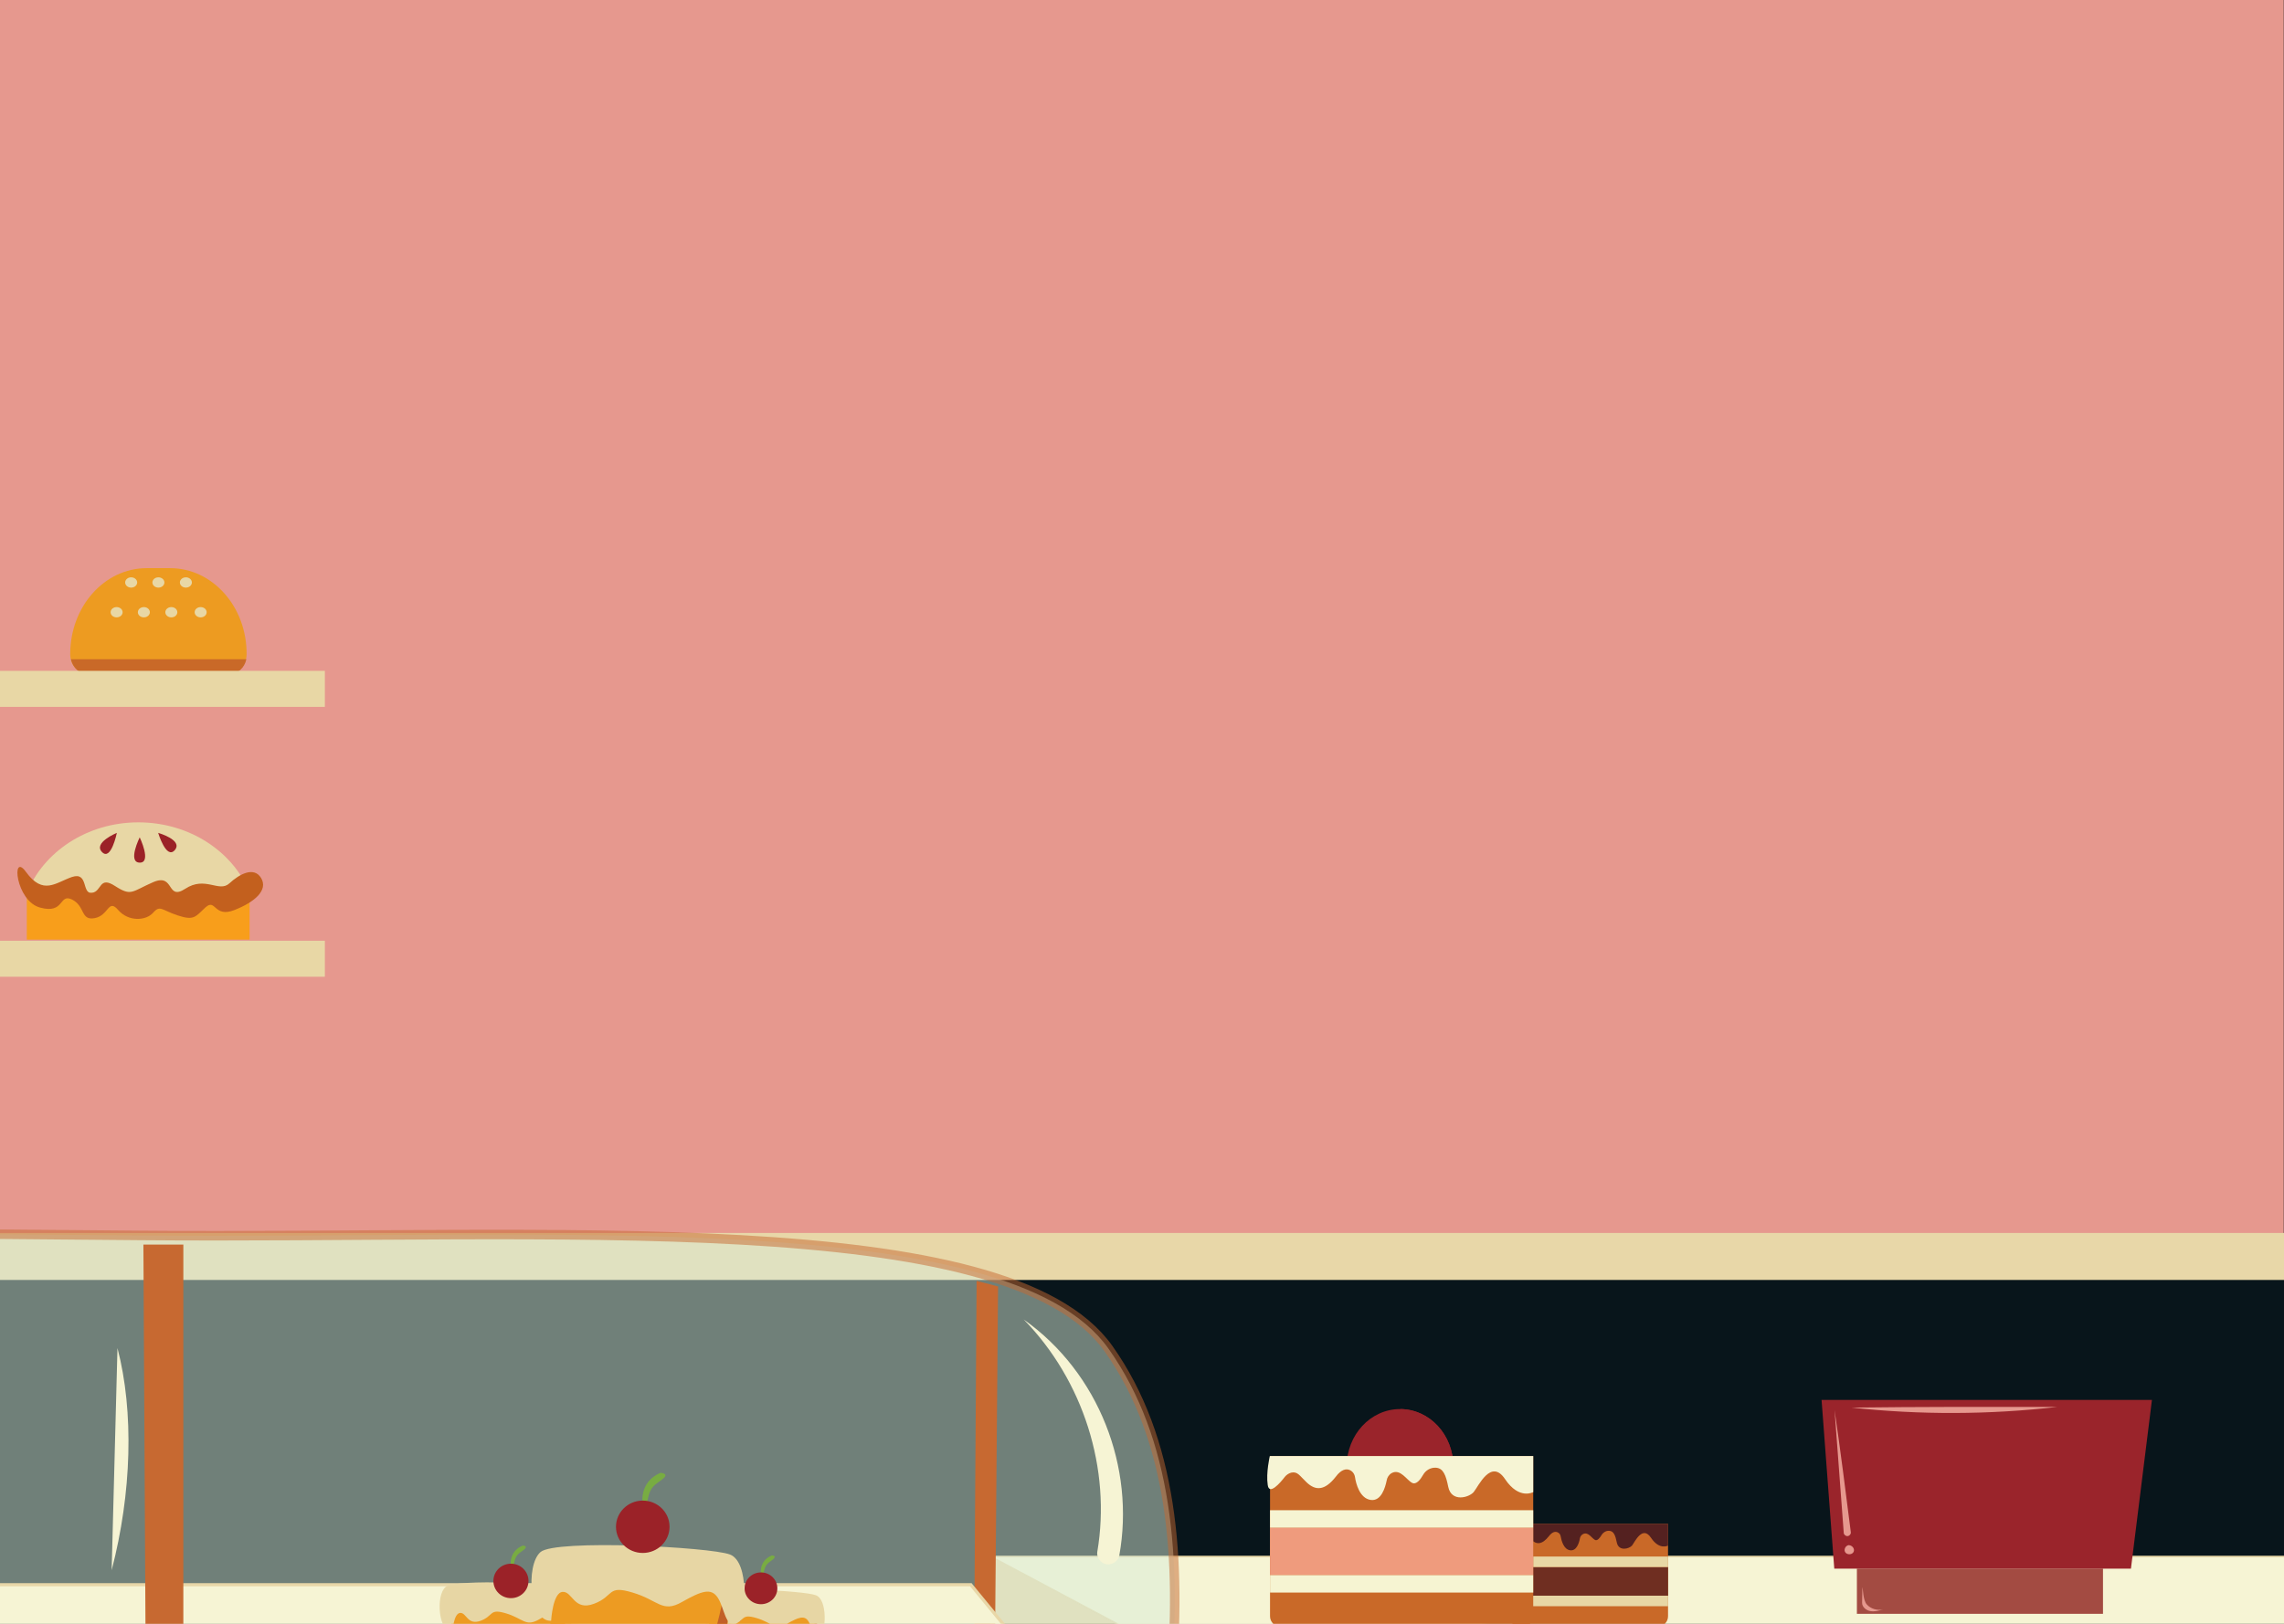 <svg width="1440" height="1024" viewBox="0 0 1440 1024" fill="none" xmlns="http://www.w3.org/2000/svg">
<path d="M1440 0H-656V1445H1440V0Z" fill="#08151B"/>
<path d="M1439.85 -100.614H-656V789.388H1439.85V-100.614Z" fill="#E6988E"/>
<path d="M1469.11 777.534H-692.389V807.168H1469.11V777.534Z" fill="#E8D7A8"/>
<path d="M692.136 1364.57H1439.71L1440.73 1042.4L735.366 1040.85L624.598 981.584L622.56 1232.62L692.136 1364.57Z" fill="#E8D7A8"/>
<path d="M735.366 1040.57L1440.73 1042.4V1018.41V981.584H624.598" fill="#F6F4D4"/>
<path d="M735.366 1040.57L624.598 981.584H1440.73" fill="#F6F4D4"/>
<path d="M735.366 1040.57L624.598 981.584H1440.73" stroke="#E8D7A8" stroke-miterlimit="10"/>
<path d="M1325.88 989.204H1170.72V1017.71H1325.88V989.204Z" fill="#A34B42"/>
<path d="M1148.45 882.805L1156.46 989.204H1343.5L1356.74 882.805H1148.45Z" fill="#9A242B"/>
<path opacity="0.5" d="M-518.013 850.631C-449.748 770.619 -123.995 777.252 87.643 779.086C348.188 781.485 635.223 760.318 698.976 850.631C779.177 964.086 724.157 1151.2 694.464 1319.13H-519.469C-558.187 1200.17 -590.791 935.863 -518.013 850.631Z" fill="#D9ECD8" stroke="#C76931" stroke-width="6" stroke-miterlimit="10"/>
<path d="M615.719 807.732L614.409 1002.47L613.536 1218.37L625.617 1233.47L629.255 811.26L615.719 807.732Z" fill="#C76931"/>
<path d="M612.08 999.364H-409.575L-521.798 1096.87H692.135L612.08 999.364Z" fill="#F6F4D4" stroke="#E8D7A8" stroke-width="2" stroke-miterlimit="10"/>
<path d="M90.409 784.872L93.32 1319.13H115.59V784.872H90.409Z" fill="#C76931"/>
<path d="M290.111 1060.61C289.238 1060.61 289.092 1059.34 289.092 1059.34C289.092 1059.34 283.27 1016.86 284.143 1014.6C285.017 1012.35 346.587 1012.63 358.231 1014.32C362.743 1015.03 357.94 1056.51 355.465 1059.2C353.282 1061.45 299.427 1060.89 290.111 1060.61Z" fill="#ED9B22"/>
<path d="M358.231 1014.32C350.953 1013.33 324.025 1012.77 304.667 1013.05C304.667 1013.19 304.667 1013.19 304.667 1013.33C305.54 1017.57 307.578 1019.26 307.578 1019.26C307.578 1019.26 318.64 1005.86 323.734 1008.11C328.829 1010.37 350.371 1011.36 354.592 1010.23C358.959 1009.1 356.048 1011.78 358.231 1014.32C360.56 1016.72 353.573 1046.92 348.915 1052.42C344.403 1057.64 308.742 1060.18 288.801 1056.94C288.946 1058.49 289.092 1059.48 289.092 1059.48C289.092 1059.48 289.238 1060.75 290.111 1060.75C299.427 1061.03 353.428 1061.74 355.611 1059.34C357.94 1056.52 362.889 1014.89 358.231 1014.32Z" fill="#C26028"/>
<path d="M285.308 1029.14C285.308 1029.14 285.89 1017.43 290.111 1017.14C294.187 1016.86 294.623 1025.19 303.066 1022.08C311.508 1018.84 308.306 1014.18 319.077 1017.43C329.848 1020.67 331.303 1026.03 339.6 1021.38C347.751 1016.72 351.681 1015.45 354.447 1019.68C357.212 1023.92 357.649 1032.38 362.016 1029.99C366.382 1027.59 367.692 1005.01 359.541 1001.76C351.39 998.518 287.2 995.413 280.941 1000.78C274.537 1006.14 276.429 1029.56 285.308 1029.14Z" fill="#E7D6A4"/>
<path d="M322.133 988.216C322.133 988.216 320.096 978.621 329.557 974.669C329.557 974.669 333.341 974.811 330.43 977.209C327.519 979.608 324.608 980.032 323.88 987.652C323.152 995.131 322.133 988.216 322.133 988.216Z" fill="#78AC42"/>
<path d="M322.133 1007.83C328.243 1007.83 333.195 1002.97 333.195 996.965C333.195 990.964 328.243 986.1 322.133 986.1C316.024 986.1 311.071 990.964 311.071 996.965C311.071 1002.97 316.024 1007.83 322.133 1007.83Z" fill="#9B2228"/>
<path d="M450.077 1060.61C449.204 1060.61 449.204 1059.48 449.204 1059.48C449.204 1059.48 443.818 1020.11 444.691 1017.99C445.565 1015.87 502.477 1016.16 513.394 1017.71C517.615 1018.27 513.103 1056.8 510.919 1059.34C508.736 1061.45 458.81 1060.89 450.077 1060.61Z" fill="#ED9B22"/>
<path d="M513.393 1017.71C506.552 1016.72 481.662 1016.3 463.759 1016.58C463.759 1016.72 463.759 1016.72 463.759 1016.86C464.632 1020.81 466.524 1022.37 466.524 1022.37C466.524 1022.37 476.859 1009.95 481.517 1012.06C486.32 1014.18 506.261 1015.03 510.046 1014.04C513.976 1012.91 511.21 1015.45 513.393 1017.71C515.577 1019.97 509.172 1047.91 504.66 1052.99C500.439 1057.93 467.398 1060.18 448.912 1057.08C449.058 1058.49 449.203 1059.34 449.203 1059.34C449.203 1059.34 449.349 1060.47 450.077 1060.47C458.81 1060.75 508.736 1061.31 510.773 1059.06C513.102 1056.8 517.614 1018.27 513.393 1017.71Z" fill="#C26028"/>
<path d="M445.71 1031.4C445.71 1031.4 446.292 1020.53 450.077 1020.25C453.861 1019.97 454.298 1027.73 462.158 1024.76C470.018 1021.8 466.961 1017.43 477.005 1020.39C486.902 1023.35 488.358 1028.29 496.072 1024.06C503.641 1019.68 507.28 1018.56 509.755 1022.51C512.229 1026.32 512.666 1034.36 516.741 1032.1C520.817 1029.84 521.981 1008.82 514.412 1006C506.843 1003.03 447.311 1000.07 441.634 1005.15C435.667 1010.09 437.413 1031.82 445.71 1031.4Z" fill="#E7D6A4"/>
<path d="M479.77 993.437C479.77 993.437 477.878 984.547 486.611 980.878C486.611 980.878 490.105 981.019 487.485 983.277C484.865 985.535 482.099 985.958 481.371 992.873C480.789 999.929 479.77 993.437 479.77 993.437Z" fill="#78AC42"/>
<path d="M479.77 1011.64C485.478 1011.64 490.105 1007.16 490.105 1001.62C490.105 996.089 485.478 991.603 479.77 991.603C474.063 991.603 469.436 996.089 469.436 1001.62C469.436 1007.16 474.063 1011.64 479.77 1011.64Z" fill="#9B2228"/>
<path d="M352.991 1061.31C351.681 1061.31 351.535 1059.48 351.535 1059.48C351.535 1059.48 342.802 994.848 344.112 991.462C345.568 987.934 439.014 988.357 456.772 990.897C463.759 991.885 456.335 1055.1 452.551 1059.06C449.203 1062.72 367.11 1061.74 352.991 1061.31Z" fill="#ED9B22"/>
<path d="M456.772 990.897C445.564 989.345 404.663 988.499 375.407 989.063C375.407 989.204 375.407 989.345 375.407 989.486C376.862 995.978 379.919 998.518 379.919 998.518C379.919 998.518 396.803 978.197 404.518 981.584C412.378 984.971 444.982 986.523 451.387 984.83C457.791 982.995 453.279 987.087 456.772 990.897C460.266 994.566 449.786 1040.43 442.508 1048.9C435.521 1056.94 381.374 1060.61 350.953 1055.67C351.244 1058.07 351.536 1059.48 351.536 1059.48C351.536 1059.48 351.681 1061.31 352.991 1061.31C367.256 1061.74 449.203 1062.72 452.551 1059.06C456.19 1055.1 463.613 991.885 456.772 990.897Z" fill="#C26028"/>
<path d="M347.46 1022.08C347.46 1022.08 348.479 1004.16 354.738 1003.88C360.996 1003.46 361.724 1016.16 374.533 1011.36C387.342 1006.56 382.539 999.364 398.841 1004.3C415.143 1009.1 417.472 1017.43 429.99 1010.23C442.508 1003.17 448.33 1001.2 452.551 1007.55C456.772 1013.9 457.354 1027.02 464.05 1023.21C470.6 1019.54 472.638 985.112 460.265 980.314C447.748 975.516 350.08 970.577 340.764 978.762C331.157 987.087 333.923 1022.93 347.46 1022.08Z" fill="#E7D6A4"/>
<path d="M405.245 949.41C405.245 949.41 402.189 934.734 416.453 928.808C416.453 928.808 422.275 929.09 417.909 932.618C413.542 936.287 409.175 936.851 408.011 948.422C406.846 959.994 405.245 949.41 405.245 949.41Z" fill="#78AC42"/>
<path d="M405.245 979.326C414.57 979.326 422.13 971.934 422.13 962.816C422.13 953.698 414.57 946.306 405.245 946.306C395.92 946.306 388.361 953.698 388.361 962.816C388.361 971.934 395.92 979.326 405.245 979.326Z" fill="#9B2228"/>
<path d="M1044.82 1025.89H958.503C954.719 1025.89 951.662 1022.93 951.662 1019.26V960.981H1051.66V1019.26C1051.66 1022.93 1048.6 1025.89 1044.82 1025.89Z" fill="#C96928"/>
<path d="M1051.66 988.216H951.661V1006.28H1051.66V988.216Z" fill="#6F2E21"/>
<path d="M1051.66 1006.28H951.661V1012.91H1051.66V1006.28Z" fill="#E8D7A5"/>
<path d="M1051.66 981.584H951.661V988.216H1051.66V981.584Z" fill="#E8D7A5"/>
<path d="M951.515 960.981H1051.66V974.669C1051.66 974.669 1046.27 977.774 1040.89 969.73C1035.5 961.687 1030.7 972.412 1028.95 974.669C1027.06 976.786 1020.51 978.479 1019.34 972.694C1018.47 968.319 1017.45 965.497 1014.54 965.356C1012.65 965.215 1010.76 966.344 1009.74 968.037C1008.72 969.73 1007.12 971.847 1005.66 971.142C1003.62 970.154 1001.3 965.638 997.948 967.473C996.929 968.037 996.201 969.166 996.055 970.295C995.619 972.835 994.018 978.197 989.942 977.633C985.721 977.068 984.411 971.283 983.974 968.884C983.829 967.614 982.955 966.626 981.791 966.203C980.481 965.779 978.734 965.92 976.551 968.743C972.184 974.246 968.691 974.105 965.489 971C962.869 968.46 961.995 966.767 959.666 967.332C958.647 967.614 957.774 968.178 957.192 969.025C955.445 971.283 951.224 976.222 950.788 972.129C950.06 967.332 951.515 960.981 951.515 960.981Z" fill="#542120"/>
<path d="M882.668 961.123C901.237 961.123 916.291 944.886 916.291 924.856C916.291 904.827 901.237 888.59 882.668 888.59C864.098 888.59 849.044 904.827 849.044 924.856C849.044 944.886 864.098 961.123 882.668 961.123Z" fill="#9A242B"/>
<path d="M882.959 888.59V961.123C901.444 960.981 916.291 944.753 916.291 924.856C916.291 904.818 901.444 888.731 882.959 888.59Z" fill="#9A242B"/>
<path d="M959.666 1025.89H807.561C803.777 1025.89 800.72 1022.93 800.72 1019.26V918.224H966.653V1019.26C966.653 1022.93 963.451 1025.89 959.666 1025.89Z" fill="#C96928"/>
<path d="M966.653 963.38H800.72V993.296H966.653V963.38Z" fill="#EF9B7D"/>
<path d="M966.653 993.296H800.72V1004.3H966.653V993.296Z" fill="#F6F4D2"/>
<path d="M966.653 952.374H800.72V963.38H966.653V952.374Z" fill="#F6F4D2"/>
<path d="M800.574 918.224H966.653V940.943C966.653 940.943 957.774 946.023 948.895 932.759C940.017 919.494 932.157 937.274 929.1 940.943C926.043 944.471 915.127 947.435 913.089 937.698C911.633 930.501 910.032 925.703 905.083 925.562C901.881 925.421 898.824 927.255 897.223 930.078C895.622 932.9 893.002 936.428 890.382 935.158C886.889 933.464 882.959 925.985 877.428 928.949C875.681 929.936 874.517 931.771 874.226 933.747C873.352 937.98 870.878 946.87 864.182 945.882C857.195 944.895 854.867 935.44 854.284 931.489C853.993 929.513 852.683 927.679 850.791 926.973C848.753 926.126 845.697 926.55 842.203 931.207C835.071 940.379 829.249 939.956 823.863 934.875C819.351 930.642 818.187 927.82 814.111 928.666C812.51 929.09 811.054 930.078 810.035 931.348C807.124 935.158 800.138 943.201 799.264 936.428C798.1 928.808 800.574 918.224 800.574 918.224Z" fill="#F6F4D4"/>
<path d="M157.51 563.183C147.176 537.218 119.666 518.591 87.207 518.591C54.893 518.591 27.383 537.218 16.903 563.183H157.51Z" fill="#E8D7A5"/>
<path d="M88.08 528.046C88.08 528.046 80.22 543.851 88.08 543.992C95.795 544.133 88.08 528.046 88.08 528.046Z" fill="#9B2227"/>
<path d="M73.67 525.224C73.67 525.224 58.532 531.433 64.354 537.359C70.031 543.145 73.67 525.224 73.67 525.224Z" fill="#9B2227"/>
<path d="M99.724 525.224C99.724 525.224 104.819 542.298 110.204 536.089C115.59 529.739 99.724 525.224 99.724 525.224Z" fill="#9B2227"/>
<path d="M157.364 563.183H16.903V592.535H157.364V563.183Z" fill="#F89E1B"/>
<path d="M16.321 549.777C7.006 536.936 9.771 568.263 25.346 572.355C40.92 576.589 36.99 563.183 45.432 567.275C53.874 571.509 50.672 580.681 59.697 578.988C68.721 577.294 68.139 566.429 74.543 573.908C81.093 581.387 92.01 580.681 96.522 575.601C101.035 570.521 101.762 573.908 112.097 577.294C122.431 580.681 123.159 578.141 129.563 572.214C136.113 566.288 134.803 578.988 147.758 573.908C160.712 568.828 169.155 561.349 164.642 553.728C160.13 546.249 150.96 551.188 144.556 557.115C138.006 563.042 129.418 552.176 116.755 560.502C104.819 568.263 110.204 550.483 96.668 556.269C82.986 562.195 82.986 565.441 72.651 558.809C62.317 552.035 64.355 562.195 57.95 563.042C51.4 563.889 55.912 549.636 45.432 553.023C35.098 556.551 27.238 564.876 16.321 549.777Z" fill="#C3601E"/>
<path d="M107.294 358.287H92.447C65.81 358.287 44.268 382.558 44.268 412.474C44.268 419.389 49.217 424.892 55.33 424.892H144.41C150.524 424.892 155.472 419.248 155.472 412.474C155.618 382.558 133.93 358.287 107.294 358.287Z" fill="#ED9B21"/>
<path d="M82.695 370.564C84.785 370.564 86.479 369.11 86.479 367.318C86.479 365.525 84.785 364.072 82.695 364.072C80.605 364.072 78.91 365.525 78.91 367.318C78.91 369.11 80.605 370.564 82.695 370.564Z" fill="#E8D7A5"/>
<path d="M99.87 370.564C101.96 370.564 103.655 369.11 103.655 367.318C103.655 365.525 101.96 364.072 99.87 364.072C97.78 364.072 96.086 365.525 96.086 367.318C96.086 369.11 97.78 370.564 99.87 370.564Z" fill="#E8D7A5"/>
<path d="M117.191 370.564C119.281 370.564 120.976 369.11 120.976 367.318C120.976 365.525 119.281 364.072 117.191 364.072C115.101 364.072 113.407 365.525 113.407 367.318C113.407 369.11 115.101 370.564 117.191 370.564Z" fill="#E8D7A5"/>
<path d="M73.525 389.332C75.615 389.332 77.309 387.878 77.309 386.086C77.309 384.293 75.615 382.84 73.525 382.84C71.435 382.84 69.74 384.293 69.74 386.086C69.74 387.878 71.435 389.332 73.525 389.332Z" fill="#E8D7A5"/>
<path d="M90.7 389.332C92.79 389.332 94.485 387.878 94.485 386.086C94.485 384.293 92.79 382.84 90.7 382.84C88.61 382.84 86.916 384.293 86.916 386.086C86.916 387.878 88.61 389.332 90.7 389.332Z" fill="#E8D7A5"/>
<path d="M108.021 389.332C110.112 389.332 111.806 387.878 111.806 386.086C111.806 384.293 110.112 382.84 108.021 382.84C105.931 382.84 104.237 384.293 104.237 386.086C104.237 387.878 105.931 389.332 108.021 389.332Z" fill="#E8D7A5"/>
<path d="M126.507 389.332C128.597 389.332 130.291 387.878 130.291 386.086C130.291 384.293 128.597 382.84 126.507 382.84C124.417 382.84 122.722 384.293 122.722 386.086C122.722 387.878 124.417 389.332 126.507 389.332Z" fill="#E8D7A5"/>
<path d="M44.705 415.72C45.869 421.082 50.236 425.174 55.476 425.174H144.556C149.796 425.174 154.162 421.223 155.327 415.72H44.705Z" fill="#C96928"/>
<path d="M204.816 423.058H-560.807V445.777H204.816V423.058Z" fill="#E8D7A5"/>
<path d="M204.816 593.24H-560.807V615.959H204.816V593.24Z" fill="#E8D7A5"/>
<path d="M645.412 832.074C682.994 870.5 700.694 926.38 691.815 978.635C691.218 982.148 693.955 985.874 697.579 986.466C701.203 987.059 705.046 984.434 705.686 980.921C715.701 925.562 692.936 865.716 645.412 832.074Z" fill="#F6F4D4"/>
<path d="M74.063 850.137C72.84 896.831 71.617 943.526 70.395 990.206C83.058 941.578 84.528 890.241 74.063 850.137Z" fill="#F6F4D4"/>
<path d="M1156.63 889.169C1158.57 915.007 1160.49 940.844 1162.43 966.682C1162.51 967.839 1163.69 968.799 1164.88 968.686C1166.08 968.573 1167.04 967.402 1166.89 966.259C1163.63 940.534 1160.39 914.823 1156.63 889.169Z" fill="#E6988E"/>
<path d="M1165.67 974.387C1163.65 974.556 1162.29 977.097 1163.31 978.804C1164.35 980.512 1167.29 980.61 1168.44 978.987C1169.6 977.351 1168.44 974.726 1165.67 974.387Z" fill="#E6988E"/>
<path d="M1174.19 1000.96C1174.13 1004.22 1174.07 1007.48 1174.01 1010.75C1173.97 1013.4 1176.54 1015.54 1179.24 1016C1181.93 1016.47 1184.67 1015.69 1187.26 1014.89C1183.6 1015.8 1179.47 1014.58 1176.98 1011.82C1174.51 1009.07 1174.61 1001.68 1174.19 1000.96Z" fill="#E6988E"/>
<path d="M1167.4 887.659C1210.49 892.33 1254.13 892.189 1297.17 887.221C1253.38 887.179 1209.6 887.137 1167.4 887.659Z" fill="#E6988E"/>
</svg>
